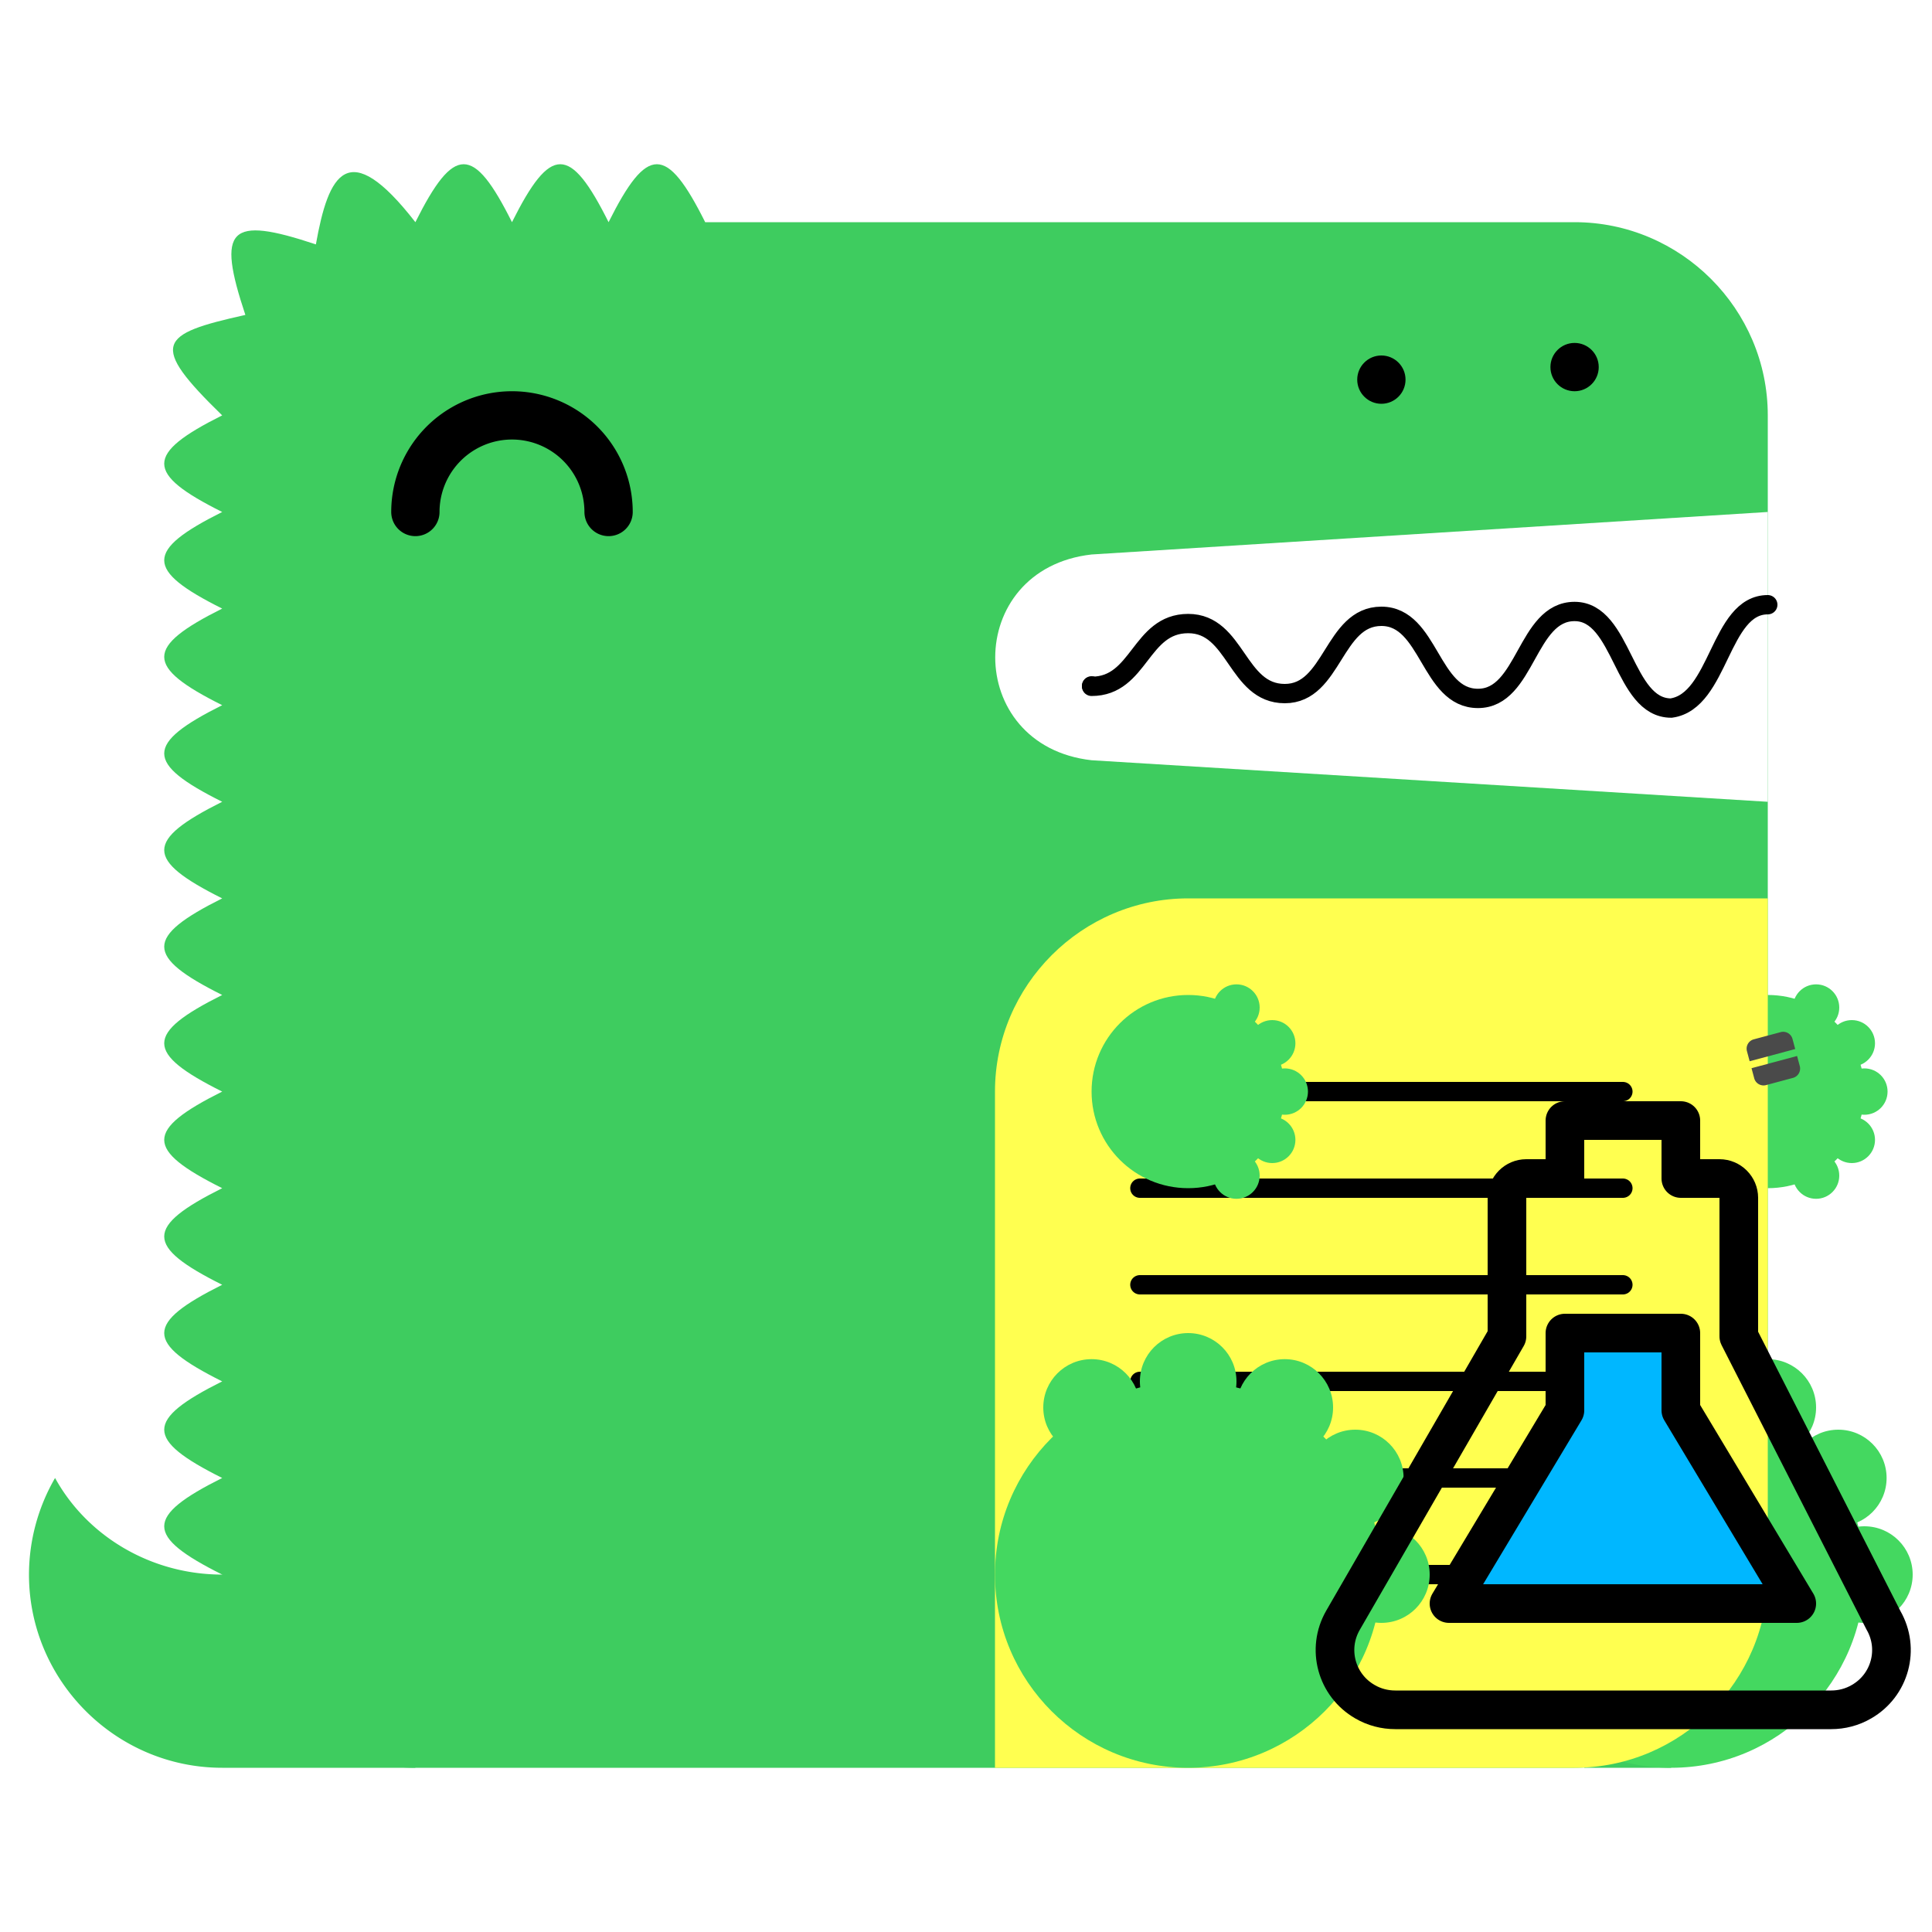 <svg xmlns="http://www.w3.org/2000/svg" width="200" height="200">
  <defs>
    <path d="M4.883.09v1.08a1 1 0 01-1 1H1a1 1 0 01-1-1V.09h4.883z" id="a"/>
  </defs>
  <g fill="#3ECC5F">
    <path d="M23 163c-7.4 0-14-4-17.3-10A20 20 0 003 163c0 11 9 20 20 20h20v-20H23zM164 183h9v-4h-8z"/>
    <path d="M183 53V43c0-11-9-20-20-20H73c-4-8-6-8-10 0-4-8-6-8-10 0-4-8-6-8-10 0-7-9-9-5-10.3 2.3-9-3-10.3-1.7-7.3 7.3-9 2-10 3-2.4 10.4-8 4-8 6 0 10-8 4-8 6 0 10-8 4-8 6 0 10-8 4-8 6 0 10-8 4-8 6 0 10-8 4-8 6 0 10-8 4-8 6 0 10-8 4-8 6 0 10-8 4-8 6 0 10-8 4-8 6 0 10-8 4-8 6 0 10-8 4-8 6 0 10 0 11 9 20 20 20h120c11 0 20-9 20-20"/>
  </g>
  <path fill="#FFF" d="M183 83l-70-4.3c-13.3-1.5-13.3-19.8 0-21.3l70-4.4"/>
  <use href="#h" x="60"/>
  <use href="#f" x="50"/>
  <path d="M103 183h60c11 0 20-9 20-20V93h-60c-11 0-20 9-20 20v70z" fill="#FFFF50"/>
  <g fill="none" stroke="#000" stroke-width="2" stroke-linecap="round">
    <path d="M63 53a1 1 0 10-20 0" stroke-width="5"/>
    <path d="M183 62.6c-5 0-5 10-10 10.7-5 0-5-10-10-10s-5 9-10 9-5-8.5-10-8.5-5 8-10 8-5-7.25-10-7.25-5 6.5-10 6.5" stroke-linecap="butt"/>
    <path d="M168 113h-50m50 10h-50m50 10h-50m50 10h-50m50 10h-50m50 10h-50"/>
  </g>
  <circle cx="143" cy="39.3" r="2.5"/>
  <circle cx="163" cy="38" r="2.5"/>
  <circle cx="113" cy="71" r="1"/>
  <g transform="rotate(-15 433.487 -340.892)">
    <g fill="#D8D8D8" opacity=".136">
      <use href="#fn" x="3.798"/>
      <use href="#fn" x="10.042"/>
      <use href="#fn" x="14.846"/>
      <use href="#fn" x="19.649"/>
      <use href="#fn" x="24.453"/>
      <use href="#fn" x="30.457"/>
      <use href="#fn" x="35.26"/>
      <use href="#fn" x="40.064"/>
      <use href="#fn" x="44.867"/>
      <use href="#fn" x="50.872"/>
      <use href="#fn" x="55.675"/>
      <use href="#fn" x="60.479"/>
      <use href="#fn" x="66.483"/>
      <use href="#fn" x="71.286"/>
      <use href="#fn" x="76.09"/>
    </g>
    <g transform="rotate(-180 41.684 4.375)" fill="#4A4A4A">
      <use href="#k" x="7.595"/>
      <use href="#k" x="13.382"/>
      <use href="#k" x="19.169"/>
      <use href="#k" x="24.956"/>
      <use href="#k" x="30.743"/>
      <use href="#k" x="36.53"/>
      <use href="#k" x="42.317"/>
      <use href="#k" x="48.104"/>
      <use href="#k" x="53.891"/>
      <use href="#k" x="59.678"/>
      <use href="#k" x="65.465"/>
      <use href="#k" x="71.252"/>
      <use href="#k" x="77.038"/>
      <use href="#k" x="7.595"/>
      <use href="#k" x="13.382"/>
      <use href="#k" x="19.169"/>
      <use href="#k" x="24.956"/>
      <use href="#k" x="30.743"/>
      <use href="#k" x="36.53"/>
      <use href="#k" x="42.317"/>
      <use href="#k" x="48.104"/>
      <use href="#k" x="53.891"/>
      <use href="#k" x="59.678"/>
      <use href="#k" x="65.465"/>
      <use href="#k" x="71.252"/>
      <use href="#k" x="77.038"/>
    </g>
    <g transform="translate(1 9.5)" fill="#4A4A4A">
      <use href="#k" x="8.042"/>
      <use href="#k" x="13.829"/>
      <use href="#k" x="19.616"/>
      <use href="#k" x="25.403"/>
      <use href="#k" x="31.19"/>
      <use href="#k" x="36.977"/>
      <use href="#k" x="42.764"/>
      <use href="#k" x="48.551"/>
      <use href="#k" x="54.337"/>
      <use href="#k" x="60.124"/>
      <use href="#k" x="65.911"/>
      <use href="#k" x="71.698"/>
      <use href="#k" x="77.485"/>
    </g>
    <g fill="#4A4A4A">
      <g transform="translate(11.212 15.19)">
        <use href="#k"/>
        <use href="#k" x="5.787"/>
        <use href="#k" x="11.574"/>
        <use href="#k" x="17.361"/>
        <use href="#k" x="23.148"/>
        <use href="#k" x="28.935"/>
        <use href="#k" x="34.722"/>
        <use href="#k" x="40.508"/>
        <use href="#k" x="46.295"/>
        <use href="#k" x="52.082"/>
        <use href="#k" x="57.869"/>
      </g>
    </g>
    <g transform="translate(1 21.144)" fill="#4A4A4A">
      <use href="#k" x="15.818"/>
      <use href="#k" x="21.605"/>
      <use href="#k" x="27.392"/>
      <use href="#k" x="33.179"/>
      <use href="#k" x="38.966"/>
      <use href="#k" x="44.753"/>
      <use href="#k" x="50.54"/>
      <use href="#k" x="56.327"/>
      <use href="#k" x="62.114"/>
    </g>
    <g transform="translate(1 27.126)" fill="#4A4A4A">
      <use href="#k" x=".447"/>
      <use href="#k" x="6.234"/>
      <use href="#k" x="12.021"/>
      <use href="#k" x="17.808"/>
      <use href="#k" x="60.848"/>
      <use href="#k" x="66.635"/>
      <use href="#k" x="77.485"/>
      <use href="#a" transform="rotate(-180 38.471 1.074)"/>
      <use href="#a" transform="translate(72.06 2.713)"/>
    </g>
  </g>
  <g fill="#3ECC5F"/>
  <g id="h" fill="#44D860">
    <circle cx="123" cy="113" r="10"/>
    <circle cx="128" cy="104.3" r="2.4"/>
    <circle cx="131.7" cy="108" r="2.4"/>
    <circle cx="133" cy="113" r="2.4"/>
    <circle cx="131.7" cy="118" r="2.4"/>
    <circle cx="128" cy="121.7" r="2.4"/>
  </g>
  <g id="f" fill="#44D860">
    <circle cx="123" cy="163" r="20"/>
    <circle cx="113" cy="145.7" r="5"/>
    <circle cx="123" cy="143" r="5"/>
    <circle cx="133" cy="145.7" r="5"/>
    <circle cx="140.3" cy="153" r="5"/>
    <circle cx="143" cy="163" r="5"/>
  </g>
  <g transform="translate(120,110) scale(2)">
    <path d="M29 6h-2V3h-6v3h-2c-0.55 0-1 0.45-1 1v7.17l-8.49 14.7c-0.85 1.48-0.34 3.36 1.14 4.21 0.48 0.28 1.02 0.42 1.57 0.42h22.56c0.55 0 1.09-0.14 1.57-0.42 1.48-0.85 1.99-2.73 1.14-4.21L30 14.17V7c0-0.55-0.45-1-1-1z" fill="none" stroke="#000" stroke-width="2" stroke-linejoin="round"/>
    <path d="M15 28h18l-6-10v-4h-6v4l-6 10z" fill="#00B7FF" stroke="#000" stroke-width="2" stroke-linejoin="round"/>
  </g>
</svg>
